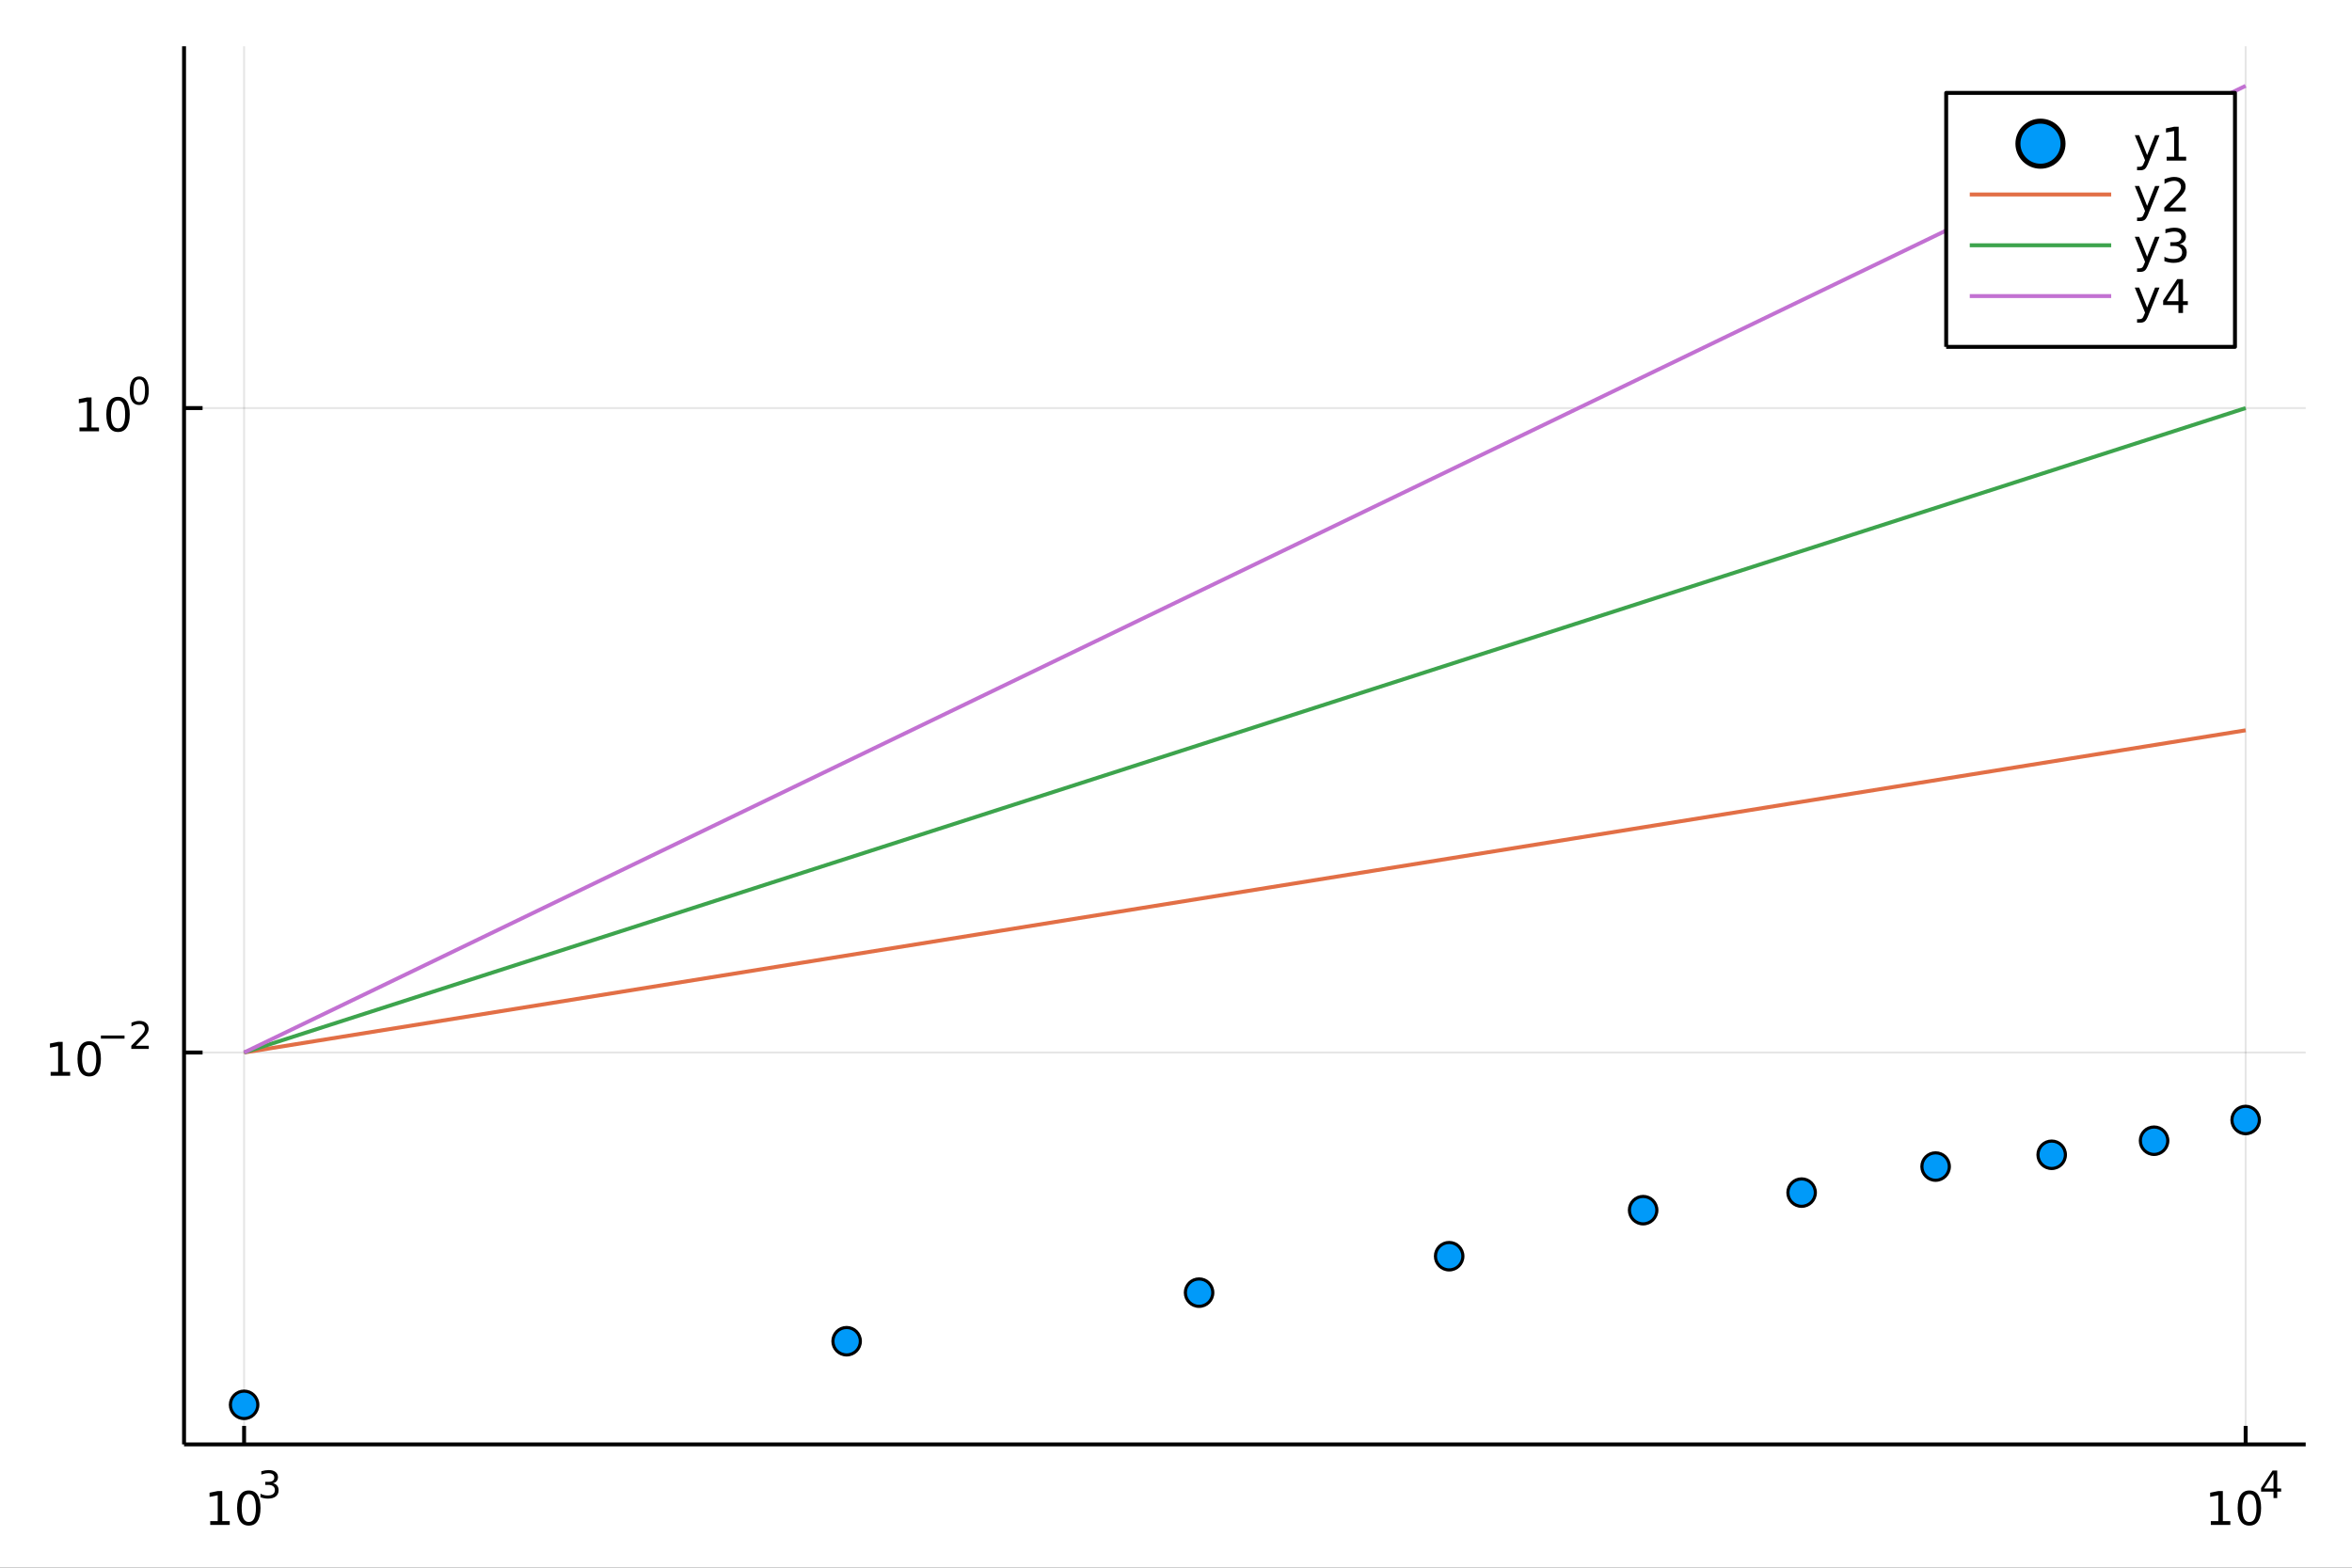 <?xml version="1.0" encoding="utf-8"?>
<svg xmlns="http://www.w3.org/2000/svg" xmlns:xlink="http://www.w3.org/1999/xlink" width="600" height="400" viewBox="0 0 2400 1600">
<rect x="0" y="0" width="2400" height="1600" fill="#333333" stroke="none"/>
<defs>
  <clipPath id="clip080">
    <rect x="0" y="0" width="2400" height="1600"/>
  </clipPath>
</defs>
<path clip-path="url(#clip080)" d="
M0 1600 L2400 1600 L2400 0 L0 0  Z
  " fill="#ffffff" fill-rule="evenodd" fill-opacity="1"/>
<defs>
  <clipPath id="clip081">
    <rect x="480" y="0" width="1681" height="1600"/>
  </clipPath>
</defs>
<path clip-path="url(#clip080)" d="
M187.803 1474.16 L2352.76 1474.16 L2352.76 47.244 L187.803 47.244  Z
  " fill="#ffffff" fill-rule="evenodd" fill-opacity="1"/>
<defs>
  <clipPath id="clip082">
    <rect x="187" y="47" width="2166" height="1428"/>
  </clipPath>
</defs>
<polyline clip-path="url(#clip082)" style="stroke:#000000; stroke-linecap:butt; stroke-linejoin:round; stroke-width:2; stroke-opacity:0.1; fill:none" points="
  249.075,1474.16 249.075,47.244 
  "/>
<polyline clip-path="url(#clip082)" style="stroke:#000000; stroke-linecap:butt; stroke-linejoin:round; stroke-width:2; stroke-opacity:0.1; fill:none" points="
  2291.48,1474.16 2291.48,47.244 
  "/>
<polyline clip-path="url(#clip080)" style="stroke:#000000; stroke-linecap:butt; stroke-linejoin:round; stroke-width:4; stroke-opacity:1; fill:none" points="
  187.803,1474.16 2352.76,1474.16 
  "/>
<polyline clip-path="url(#clip080)" style="stroke:#000000; stroke-linecap:butt; stroke-linejoin:round; stroke-width:4; stroke-opacity:1; fill:none" points="
  249.075,1474.16 249.075,1455.27 
  "/>
<polyline clip-path="url(#clip080)" style="stroke:#000000; stroke-linecap:butt; stroke-linejoin:round; stroke-width:4; stroke-opacity:1; fill:none" points="
  2291.48,1474.16 2291.48,1455.27 
  "/>
<path clip-path="url(#clip080)" d="M214.519 1552.44 L222.158 1552.44 L222.158 1526.07 L213.848 1527.74 L213.848 1523.48 L222.112 1521.81 L226.788 1521.81 L226.788 1552.44 L234.426 1552.44 L234.426 1556.37 L214.519 1556.37 L214.519 1552.44 Z" fill="#000000" fill-rule="evenodd" fill-opacity="1" /><path clip-path="url(#clip080)" d="M253.871 1524.89 Q250.26 1524.89 248.431 1528.46 Q246.625 1532 246.625 1539.13 Q246.625 1546.23 248.431 1549.8 Q250.26 1553.34 253.871 1553.34 Q257.505 1553.34 259.311 1549.8 Q261.139 1546.23 261.139 1539.13 Q261.139 1532 259.311 1528.46 Q257.505 1524.89 253.871 1524.89 M253.871 1521.19 Q259.681 1521.19 262.736 1525.79 Q265.815 1530.38 265.815 1539.13 Q265.815 1547.85 262.736 1552.46 Q259.681 1557.04 253.871 1557.04 Q248.061 1557.04 244.982 1552.46 Q241.926 1547.85 241.926 1539.13 Q241.926 1530.38 244.982 1525.79 Q248.061 1521.19 253.871 1521.19 Z" fill="#000000" fill-rule="evenodd" fill-opacity="1" /><path clip-path="url(#clip080)" d="M278.51 1513.82 Q281.237 1514.4 282.761 1516.25 Q284.303 1518.09 284.303 1520.8 Q284.303 1524.96 281.444 1527.23 Q278.586 1529.51 273.319 1529.51 Q271.551 1529.51 269.671 1529.15 Q267.809 1528.81 265.815 1528.12 L265.815 1524.45 Q267.395 1525.37 269.276 1525.84 Q271.157 1526.31 273.207 1526.31 Q276.78 1526.31 278.642 1524.9 Q280.523 1523.49 280.523 1520.8 Q280.523 1518.32 278.774 1516.92 Q277.043 1515.51 273.94 1515.51 L270.668 1515.51 L270.668 1512.39 L274.091 1512.39 Q276.893 1512.39 278.379 1511.28 Q279.865 1510.15 279.865 1508.05 Q279.865 1505.88 278.322 1504.74 Q276.799 1503.57 273.94 1503.57 Q272.379 1503.57 270.592 1503.91 Q268.806 1504.25 266.661 1504.96 L266.661 1501.58 Q268.824 1500.98 270.705 1500.67 Q272.605 1500.37 274.279 1500.37 Q278.604 1500.37 281.125 1502.35 Q283.645 1504.3 283.645 1507.65 Q283.645 1509.98 282.31 1511.6 Q280.974 1513.2 278.51 1513.82 Z" fill="#000000" fill-rule="evenodd" fill-opacity="1" /><path clip-path="url(#clip080)" d="M2255.94 1552.44 L2263.58 1552.44 L2263.58 1526.07 L2255.27 1527.74 L2255.27 1523.48 L2263.53 1521.81 L2268.21 1521.81 L2268.21 1552.44 L2275.85 1552.44 L2275.85 1556.37 L2255.94 1556.37 L2255.94 1552.44 Z" fill="#000000" fill-rule="evenodd" fill-opacity="1" /><path clip-path="url(#clip080)" d="M2295.29 1524.89 Q2291.68 1524.89 2289.85 1528.46 Q2288.05 1532 2288.05 1539.13 Q2288.05 1546.23 2289.85 1549.8 Q2291.68 1553.34 2295.29 1553.34 Q2298.93 1553.34 2300.73 1549.8 Q2302.56 1546.23 2302.56 1539.13 Q2302.56 1532 2300.73 1528.46 Q2298.93 1524.89 2295.29 1524.89 M2295.29 1521.19 Q2301.1 1521.19 2304.16 1525.79 Q2307.24 1530.38 2307.24 1539.13 Q2307.24 1547.85 2304.16 1552.46 Q2301.1 1557.04 2295.29 1557.04 Q2289.48 1557.04 2286.4 1552.46 Q2283.35 1547.85 2283.35 1539.13 Q2283.35 1530.38 2286.4 1525.79 Q2289.48 1521.19 2295.29 1521.19 Z" fill="#000000" fill-rule="evenodd" fill-opacity="1" /><path clip-path="url(#clip080)" d="M2319.91 1504.19 L2310.32 1519.18 L2319.91 1519.18 L2319.91 1504.19 M2318.92 1500.88 L2323.69 1500.88 L2323.69 1519.18 L2327.7 1519.18 L2327.7 1522.34 L2323.69 1522.34 L2323.69 1528.96 L2319.91 1528.96 L2319.91 1522.34 L2307.24 1522.34 L2307.24 1518.67 L2318.92 1500.88 Z" fill="#000000" fill-rule="evenodd" fill-opacity="1" /><polyline clip-path="url(#clip082)" style="stroke:#000000; stroke-linecap:butt; stroke-linejoin:round; stroke-width:2; stroke-opacity:0.1; fill:none" points="
  187.803,1074.21 2352.76,1074.21 
  "/>
<polyline clip-path="url(#clip082)" style="stroke:#000000; stroke-linecap:butt; stroke-linejoin:round; stroke-width:2; stroke-opacity:0.1; fill:none" points="
  187.803,416.489 2352.76,416.489 
  "/>
<polyline clip-path="url(#clip080)" style="stroke:#000000; stroke-linecap:butt; stroke-linejoin:round; stroke-width:4; stroke-opacity:1; fill:none" points="
  187.803,1474.16 187.803,47.244 
  "/>
<polyline clip-path="url(#clip080)" style="stroke:#000000; stroke-linecap:butt; stroke-linejoin:round; stroke-width:4; stroke-opacity:1; fill:none" points="
  187.803,1074.21 206.701,1074.21 
  "/>
<polyline clip-path="url(#clip080)" style="stroke:#000000; stroke-linecap:butt; stroke-linejoin:round; stroke-width:4; stroke-opacity:1; fill:none" points="
  187.803,416.489 206.701,416.489 
  "/>
<path clip-path="url(#clip080)" d="M51.663 1094 L59.302 1094 L59.302 1067.64 L50.992 1069.3 L50.992 1065.04 L59.256 1063.38 L63.932 1063.38 L63.932 1094 L71.571 1094 L71.571 1097.94 L51.663 1097.94 L51.663 1094 Z" fill="#000000" fill-rule="evenodd" fill-opacity="1" /><path clip-path="url(#clip080)" d="M91.015 1066.46 Q87.404 1066.46 85.575 1070.02 Q83.77 1073.56 83.77 1080.69 Q83.77 1087.8 85.575 1091.36 Q87.404 1094.9 91.015 1094.9 Q94.649 1094.9 96.455 1091.36 Q98.284 1087.8 98.284 1080.69 Q98.284 1073.56 96.455 1070.02 Q94.649 1066.46 91.015 1066.46 M91.015 1062.75 Q96.825 1062.75 99.881 1067.36 Q102.959 1071.94 102.959 1080.69 Q102.959 1089.42 99.881 1094.02 Q96.825 1098.61 91.015 1098.61 Q85.205 1098.61 82.126 1094.02 Q79.071 1089.42 79.071 1080.69 Q79.071 1071.94 82.126 1067.36 Q85.205 1062.75 91.015 1062.75 Z" fill="#000000" fill-rule="evenodd" fill-opacity="1" /><path clip-path="url(#clip080)" d="M102.959 1056.85 L127.071 1056.85 L127.071 1060.05 L102.959 1060.05 L102.959 1056.85 Z" fill="#000000" fill-rule="evenodd" fill-opacity="1" /><path clip-path="url(#clip080)" d="M138.544 1067.33 L151.803 1067.33 L151.803 1070.53 L133.973 1070.53 L133.973 1067.33 Q136.136 1065.09 139.86 1061.33 Q143.603 1057.55 144.562 1056.46 Q146.387 1054.41 147.101 1053 Q147.835 1051.57 147.835 1050.2 Q147.835 1047.96 146.255 1046.55 Q144.694 1045.14 142.174 1045.14 Q140.387 1045.14 138.393 1045.76 Q136.418 1046.38 134.162 1047.64 L134.162 1043.8 Q136.456 1042.88 138.45 1042.41 Q140.443 1041.94 142.098 1041.94 Q146.462 1041.94 149.057 1044.12 Q151.653 1046.3 151.653 1049.95 Q151.653 1051.68 150.994 1053.24 Q150.355 1054.78 148.644 1056.89 Q148.173 1057.44 145.653 1060.05 Q143.133 1062.65 138.544 1067.33 Z" fill="#000000" fill-rule="evenodd" fill-opacity="1" /><path clip-path="url(#clip080)" d="M81.098 436.281 L88.736 436.281 L88.736 409.916 L80.426 411.582 L80.426 407.323 L88.69 405.656 L93.366 405.656 L93.366 436.281 L101.005 436.281 L101.005 440.216 L81.098 440.216 L81.098 436.281 Z" fill="#000000" fill-rule="evenodd" fill-opacity="1" /><path clip-path="url(#clip080)" d="M120.449 408.735 Q116.838 408.735 115.009 412.3 Q113.204 415.842 113.204 422.971 Q113.204 430.078 115.009 433.642 Q116.838 437.184 120.449 437.184 Q124.083 437.184 125.889 433.642 Q127.718 430.078 127.718 422.971 Q127.718 415.842 125.889 412.3 Q124.083 408.735 120.449 408.735 M120.449 405.031 Q126.259 405.031 129.315 409.638 Q132.394 414.221 132.394 422.971 Q132.394 431.698 129.315 436.304 Q126.259 440.888 120.449 440.888 Q114.639 440.888 111.56 436.304 Q108.505 431.698 108.505 422.971 Q108.505 414.221 111.56 409.638 Q114.639 405.031 120.449 405.031 Z" fill="#000000" fill-rule="evenodd" fill-opacity="1" /><path clip-path="url(#clip080)" d="M142.098 387.228 Q139.164 387.228 137.679 390.124 Q136.212 393.001 136.212 398.794 Q136.212 404.568 137.679 407.465 Q139.164 410.342 142.098 410.342 Q145.051 410.342 146.518 407.465 Q148.004 404.568 148.004 398.794 Q148.004 393.001 146.518 390.124 Q145.051 387.228 142.098 387.228 M142.098 384.218 Q146.819 384.218 149.302 387.961 Q151.803 391.685 151.803 398.794 Q151.803 405.885 149.302 409.628 Q146.819 413.351 142.098 413.351 Q137.378 413.351 134.876 409.628 Q132.394 405.885 132.394 398.794 Q132.394 391.685 134.876 387.961 Q137.378 384.218 142.098 384.218 Z" fill="#000000" fill-rule="evenodd" fill-opacity="1" /><circle clip-path="url(#clip082)" cx="249.075" cy="1433.78" r="14" fill="#009af9" fill-rule="evenodd" fill-opacity="1" stroke="#000000" stroke-opacity="1" stroke-width="3.2"/>
<circle clip-path="url(#clip082)" cx="863.902" cy="1368.86" r="14" fill="#009af9" fill-rule="evenodd" fill-opacity="1" stroke="#000000" stroke-opacity="1" stroke-width="3.2"/>
<circle clip-path="url(#clip082)" cx="1223.55" cy="1319.28" r="14" fill="#009af9" fill-rule="evenodd" fill-opacity="1" stroke="#000000" stroke-opacity="1" stroke-width="3.2"/>
<circle clip-path="url(#clip082)" cx="1478.73" cy="1282.09" r="14" fill="#009af9" fill-rule="evenodd" fill-opacity="1" stroke="#000000" stroke-opacity="1" stroke-width="3.2"/>
<circle clip-path="url(#clip082)" cx="1676.66" cy="1235.1" r="14" fill="#009af9" fill-rule="evenodd" fill-opacity="1" stroke="#000000" stroke-opacity="1" stroke-width="3.2"/>
<circle clip-path="url(#clip082)" cx="1838.38" cy="1217.18" r="14" fill="#009af9" fill-rule="evenodd" fill-opacity="1" stroke="#000000" stroke-opacity="1" stroke-width="3.2"/>
<circle clip-path="url(#clip082)" cx="1975.11" cy="1190.6" r="14" fill="#009af9" fill-rule="evenodd" fill-opacity="1" stroke="#000000" stroke-opacity="1" stroke-width="3.2"/>
<circle clip-path="url(#clip082)" cx="2093.55" cy="1178.58" r="14" fill="#009af9" fill-rule="evenodd" fill-opacity="1" stroke="#000000" stroke-opacity="1" stroke-width="3.2"/>
<circle clip-path="url(#clip082)" cx="2198.03" cy="1164.23" r="14" fill="#009af9" fill-rule="evenodd" fill-opacity="1" stroke="#000000" stroke-opacity="1" stroke-width="3.2"/>
<circle clip-path="url(#clip082)" cx="2291.48" cy="1143.07" r="14" fill="#009af9" fill-rule="evenodd" fill-opacity="1" stroke="#000000" stroke-opacity="1" stroke-width="3.2"/>
<polyline clip-path="url(#clip082)" style="stroke:#e26f46; stroke-linecap:butt; stroke-linejoin:round; stroke-width:4; stroke-opacity:1; fill:none" points="
  249.075,1074.21 323.799,1062.18 818.677,982.494 1021.54,949.83 1162.96,927.059 1294.68,905.851 1400.9,888.747 1502.22,872.433 1606.74,855.604 1690.3,842.149 
  1757.61,831.311 1825.61,820.363 1889.12,810.136 1954.42,799.621 2012.39,790.287 2068.9,781.189 2113.82,773.955 2165.76,765.593 2211.95,758.155 2281.28,746.992 
  2291.48,745.349 
  "/>
<polyline clip-path="url(#clip082)" style="stroke:#3da44d; stroke-linecap:butt; stroke-linejoin:round; stroke-width:4; stroke-opacity:1; fill:none" points="
  249.075,1074.21 323.799,1050.15 818.677,890.78 1021.54,825.451 1162.96,779.91 1294.68,737.492 1400.9,703.284 1502.22,670.657 1606.74,636.998 1690.3,610.089 
  1757.61,588.413 1825.61,566.517 1889.12,546.063 1954.42,525.033 2012.39,506.365 2068.9,488.169 2113.82,473.701 2165.76,456.977 2211.95,442.101 2281.28,419.775 
  2291.48,416.489 
  "/>
<polyline clip-path="url(#clip082)" style="stroke:#c271d2; stroke-linecap:butt; stroke-linejoin:round; stroke-width:4; stroke-opacity:1; fill:none" points="
  249.075,1074.21 323.799,1038.11 818.677,799.065 1021.54,701.072 1162.96,632.76 1294.68,569.133 1400.9,517.822 1502.22,468.881 1606.74,418.393 1690.3,378.029 
  1757.61,345.515 1825.61,312.67 1889.12,281.99 1954.42,250.444 2012.39,222.443 2068.9,195.148 2113.82,173.447 2140.17,160.72 2165.76,148.361 2189.15,137.059 
  2211.95,126.047 2247.29,108.975 2281.28,92.558 2286.4,90.086 2291.48,87.629 
  "/>
<path clip-path="url(#clip080)" d="
M1985.9 354.008 L2280.59 354.008 L2280.59 94.808 L1985.9 94.808  Z
  " fill="#ffffff" fill-rule="evenodd" fill-opacity="1"/>
<polyline clip-path="url(#clip080)" style="stroke:#000000; stroke-linecap:butt; stroke-linejoin:round; stroke-width:4; stroke-opacity:1; fill:none" points="
  1985.9,354.008 2280.59,354.008 2280.59,94.808 1985.9,94.808 1985.9,354.008 
  "/>
<circle clip-path="url(#clip080)" cx="2082.12" cy="146.648" r="23" fill="#009af9" fill-rule="evenodd" fill-opacity="1" stroke="#000000" stroke-opacity="1" stroke-width="5.12"/>
<path clip-path="url(#clip080)" d="M2192.18 166.336 Q2190.37 170.965 2188.66 172.377 Q2186.95 173.789 2184.08 173.789 L2180.68 173.789 L2180.68 170.224 L2183.18 170.224 Q2184.93 170.224 2185.91 169.391 Q2186.88 168.558 2188.06 165.456 L2188.82 163.511 L2178.34 138.002 L2182.85 138.002 L2190.95 158.28 L2199.06 138.002 L2203.57 138.002 L2192.18 166.336 Z" fill="#000000" fill-rule="evenodd" fill-opacity="1" /><path clip-path="url(#clip080)" d="M2210.86 159.993 L2218.5 159.993 L2218.5 133.627 L2210.19 135.294 L2210.19 131.035 L2218.45 129.368 L2223.13 129.368 L2223.13 159.993 L2230.77 159.993 L2230.77 163.928 L2210.86 163.928 L2210.86 159.993 Z" fill="#000000" fill-rule="evenodd" fill-opacity="1" /><polyline clip-path="url(#clip080)" style="stroke:#e26f46; stroke-linecap:butt; stroke-linejoin:round; stroke-width:4; stroke-opacity:1; fill:none" points="
  2009.95,198.488 2154.28,198.488 
  "/>
<path clip-path="url(#clip080)" d="M2192.18 218.176 Q2190.37 222.805 2188.66 224.217 Q2186.95 225.629 2184.08 225.629 L2180.68 225.629 L2180.68 222.064 L2183.18 222.064 Q2184.93 222.064 2185.91 221.231 Q2186.88 220.398 2188.06 217.296 L2188.82 215.351 L2178.34 189.842 L2182.85 189.842 L2190.95 210.12 L2199.06 189.842 L2203.57 189.842 L2192.18 218.176 Z" fill="#000000" fill-rule="evenodd" fill-opacity="1" /><path clip-path="url(#clip080)" d="M2214.08 211.833 L2230.4 211.833 L2230.4 215.768 L2208.45 215.768 L2208.45 211.833 Q2211.12 209.078 2215.7 204.449 Q2220.3 199.796 2221.49 198.453 Q2223.73 195.93 2224.61 194.194 Q2225.51 192.435 2225.51 190.745 Q2225.51 187.99 2223.57 186.254 Q2221.65 184.518 2218.55 184.518 Q2216.35 184.518 2213.89 185.282 Q2211.46 186.046 2208.68 187.597 L2208.68 182.875 Q2211.51 181.741 2213.96 181.162 Q2216.42 180.583 2218.45 180.583 Q2223.82 180.583 2227.02 183.268 Q2230.21 185.953 2230.21 190.444 Q2230.21 192.574 2229.4 194.495 Q2228.62 196.393 2226.51 198.986 Q2225.93 199.657 2222.83 202.875 Q2219.73 206.069 2214.08 211.833 Z" fill="#000000" fill-rule="evenodd" fill-opacity="1" /><polyline clip-path="url(#clip080)" style="stroke:#3da44d; stroke-linecap:butt; stroke-linejoin:round; stroke-width:4; stroke-opacity:1; fill:none" points="
  2009.95,250.328 2154.28,250.328 
  "/>
<path clip-path="url(#clip080)" d="M2192.18 270.016 Q2190.37 274.645 2188.66 276.057 Q2186.95 277.469 2184.08 277.469 L2180.68 277.469 L2180.68 273.904 L2183.18 273.904 Q2184.93 273.904 2185.91 273.071 Q2186.88 272.238 2188.06 269.136 L2188.82 267.191 L2178.34 241.682 L2182.85 241.682 L2190.95 261.96 L2199.06 241.682 L2203.57 241.682 L2192.18 270.016 Z" fill="#000000" fill-rule="evenodd" fill-opacity="1" /><path clip-path="url(#clip080)" d="M2224.22 248.974 Q2227.57 249.692 2229.45 251.96 Q2231.35 254.229 2231.35 257.562 Q2231.35 262.678 2227.83 265.478 Q2224.31 268.279 2217.83 268.279 Q2215.65 268.279 2213.34 267.84 Q2211.05 267.423 2208.59 266.566 L2208.59 262.053 Q2210.54 263.187 2212.85 263.766 Q2215.17 264.344 2217.69 264.344 Q2222.09 264.344 2224.38 262.608 Q2226.69 260.872 2226.69 257.562 Q2226.69 254.506 2224.54 252.793 Q2222.41 251.057 2218.59 251.057 L2214.56 251.057 L2214.56 247.215 L2218.78 247.215 Q2222.23 247.215 2224.05 245.849 Q2225.88 244.46 2225.88 241.868 Q2225.88 239.205 2223.99 237.793 Q2222.11 236.358 2218.59 236.358 Q2216.67 236.358 2214.47 236.775 Q2212.27 237.192 2209.63 238.071 L2209.63 233.905 Q2212.3 233.164 2214.61 232.793 Q2216.95 232.423 2219.01 232.423 Q2224.33 232.423 2227.43 234.854 Q2230.54 237.261 2230.54 241.381 Q2230.54 244.252 2228.89 246.242 Q2227.25 248.21 2224.22 248.974 Z" fill="#000000" fill-rule="evenodd" fill-opacity="1" /><polyline clip-path="url(#clip080)" style="stroke:#c271d2; stroke-linecap:butt; stroke-linejoin:round; stroke-width:4; stroke-opacity:1; fill:none" points="
  2009.95,302.168 2154.28,302.168 
  "/>
<path clip-path="url(#clip080)" d="M2192.18 321.856 Q2190.37 326.485 2188.66 327.897 Q2186.95 329.309 2184.08 329.309 L2180.68 329.309 L2180.68 325.744 L2183.18 325.744 Q2184.93 325.744 2185.91 324.911 Q2186.88 324.078 2188.06 320.976 L2188.82 319.031 L2178.34 293.522 L2182.85 293.522 L2190.95 313.8 L2199.06 293.522 L2203.57 293.522 L2192.18 321.856 Z" fill="#000000" fill-rule="evenodd" fill-opacity="1" /><path clip-path="url(#clip080)" d="M2222.9 288.962 L2211.09 307.411 L2222.9 307.411 L2222.9 288.962 M2221.67 284.888 L2227.55 284.888 L2227.55 307.411 L2232.48 307.411 L2232.48 311.3 L2227.55 311.3 L2227.55 319.448 L2222.9 319.448 L2222.9 311.3 L2207.3 311.3 L2207.3 306.786 L2221.67 284.888 Z" fill="#000000" fill-rule="evenodd" fill-opacity="1" /></svg>
